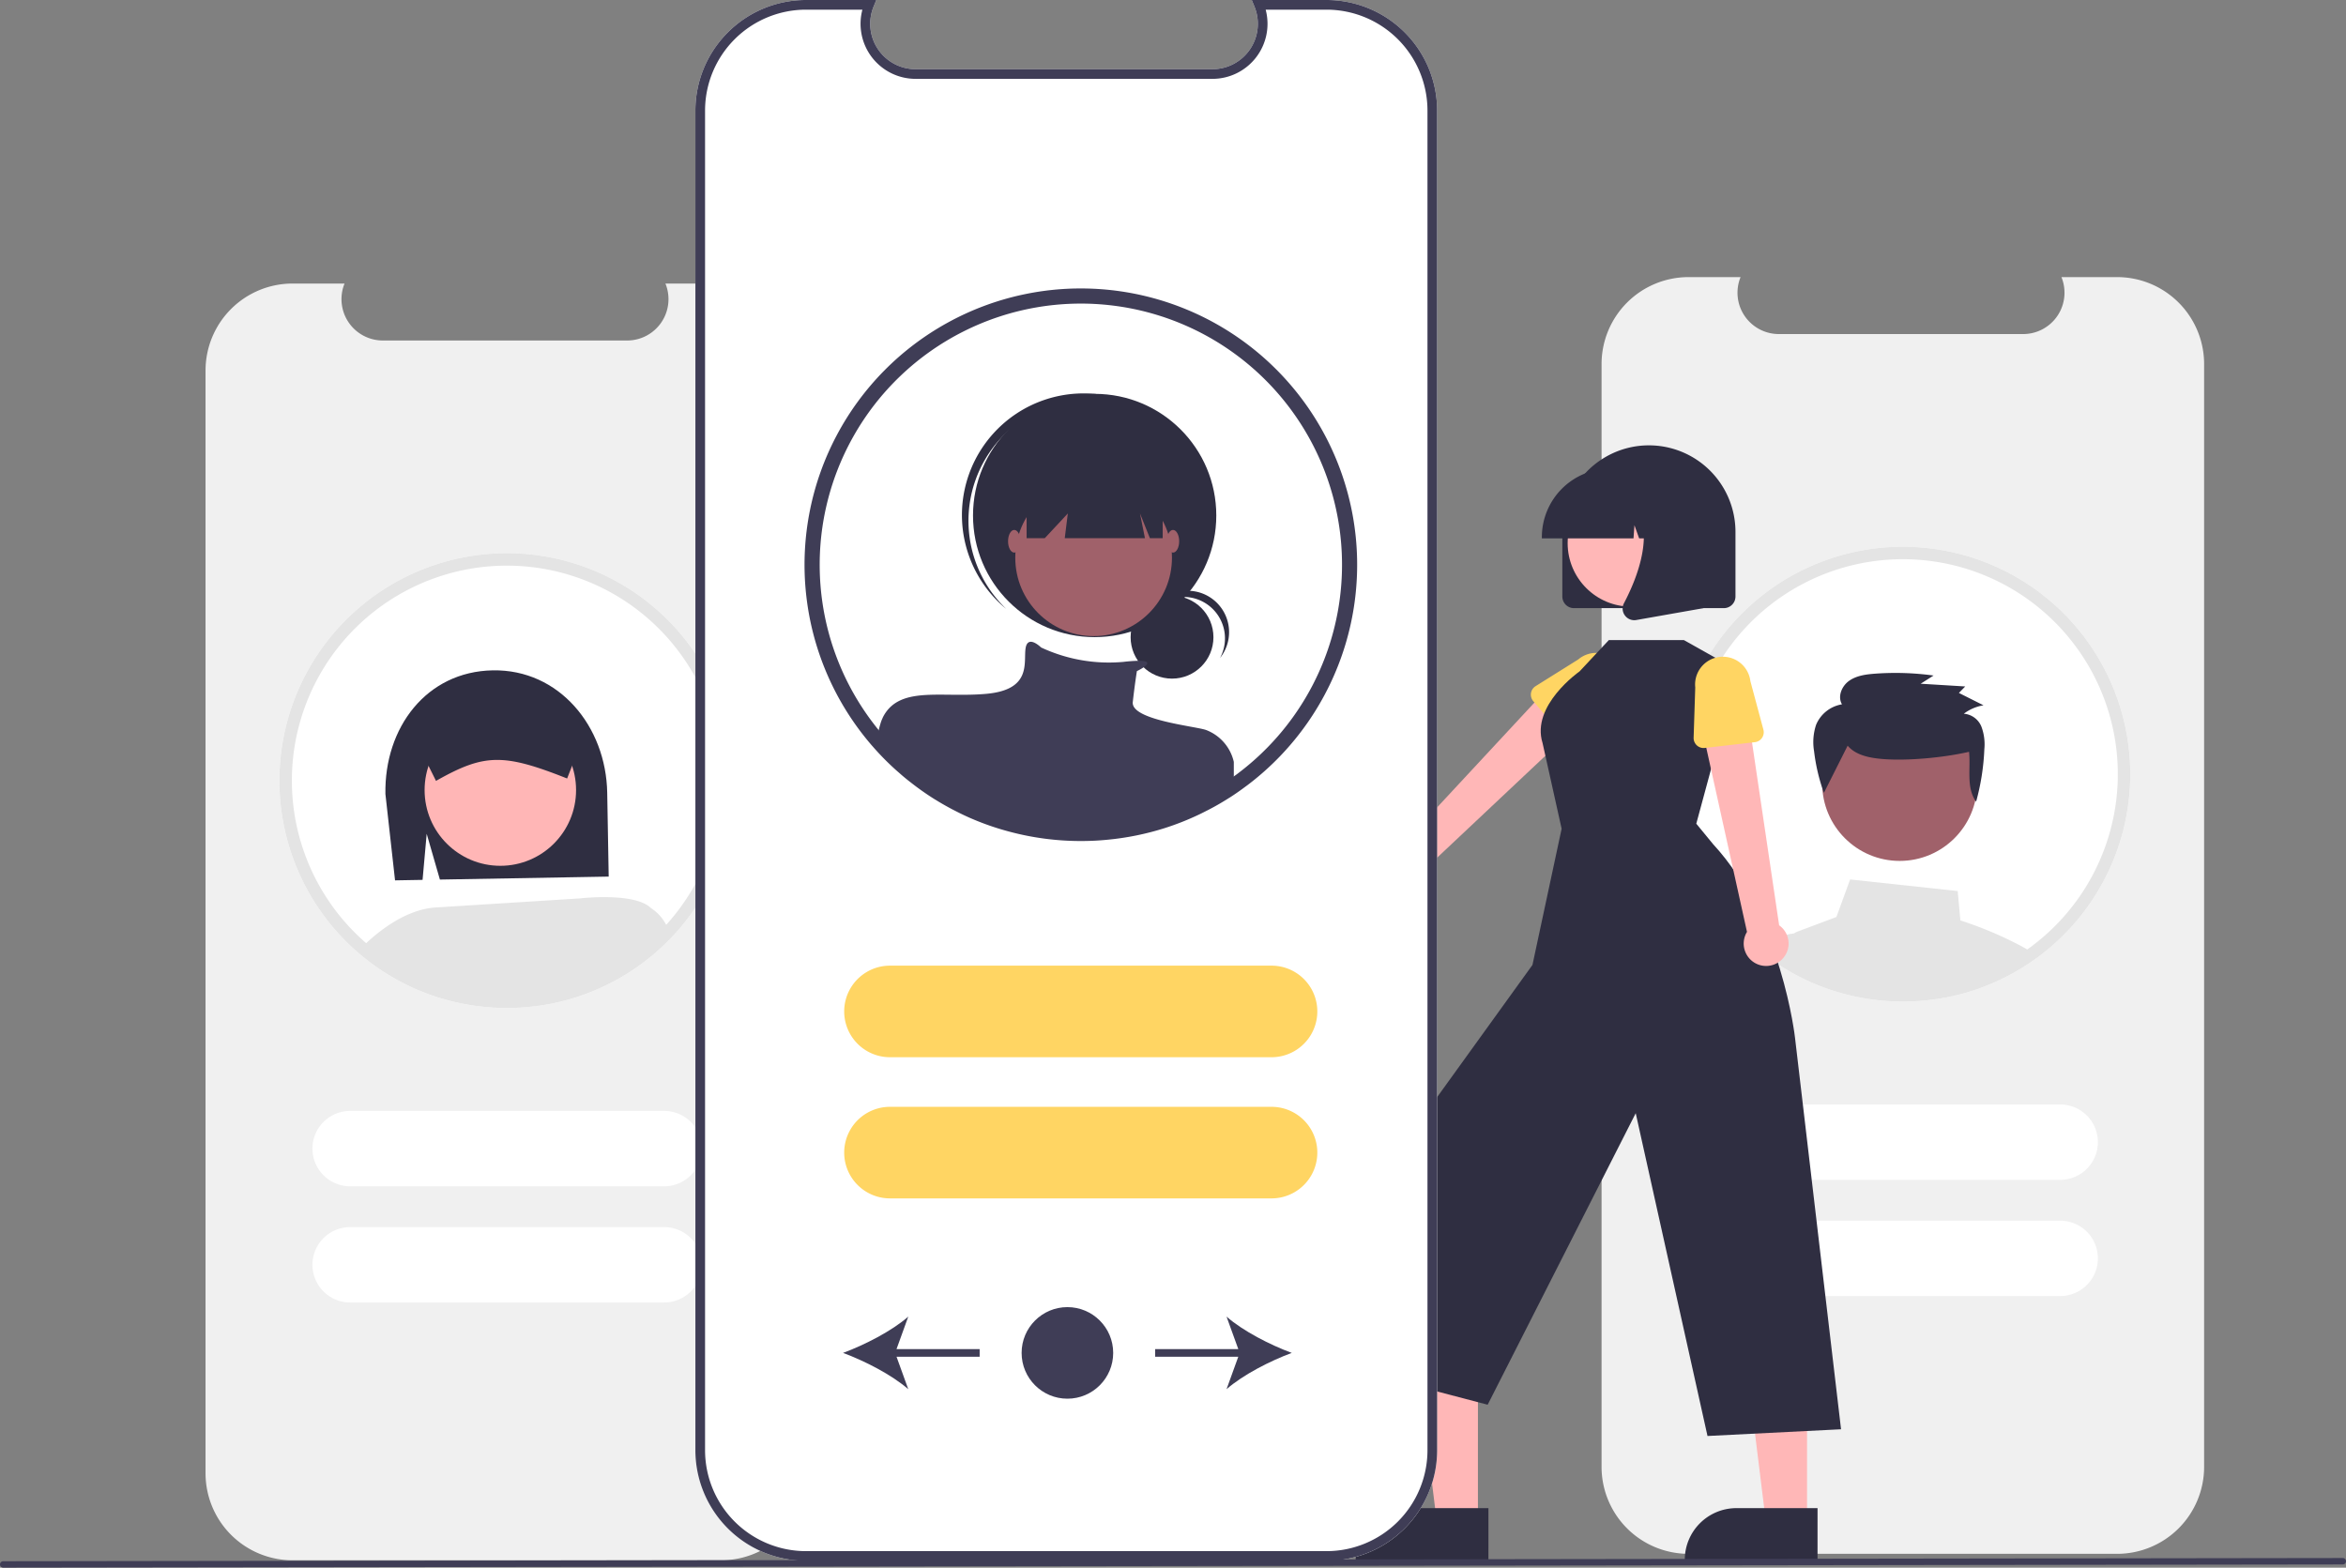 <svg id="b1e40b05-ef0f-44b4-82f8-8bbc98fbb58b" data-name="Layer 1" xmlns="http://www.w3.org/2000/svg" width="728" height="486.494" viewBox="0 0 728 486.494"><rect x="0" y="0" width="728" height="486.494" fill="#808080" stroke="none"/><path d="M892.972,292.747H875.697a12.828,12.828,0,0,1-11.877,17.672H788a12.828,12.828,0,0,1-11.877-17.672H759.988a27,27,0,0,0-27,27V661.949a27,27,0,0,0,27,27H892.972a27,27,0,0,0,27-27h0V319.747A27,27,0,0,0,892.972,292.747Z" transform="translate(-236 -206.753)" fill="#f0f0f0"/><path d="M893.127,423.799a70.572,70.572,0,1,0-121.954,67.038c.633.798,1.292,1.596,1.964,2.369.051.051.088.101.139.152a68.447,68.447,0,0,0,5.257,5.422c.482.443.988.899,1.495,1.33.962.861,1.951,1.685,2.977,2.47.405.317.798.633,1.216.937,1.621,1.229,3.306,2.369,5.042,3.458l.076.038c.494.304,1.001.608,1.507.899.912.545,1.849,1.064,2.787,1.558l.596.304c1.368.709,2.762,1.381,4.193,2.001.291.127.608.253.899.38.025.013.038.013.063.025.672.279,1.343.545,2.027.798a66.576,66.576,0,0,0,6.866,2.204,70.606,70.606,0,0,0,18.204,2.382c2.242,0,4.459-.101,6.651-.317a70.324,70.324,0,0,0,14.746-2.977c.012,0,.025-.013.038-.013a69.209,69.209,0,0,0,8.855-3.509c.012-.013.038-.013.051-.025.646-.304,1.267-.633,1.9-.95.101-.051.202-.101.304-.152.507-.266,1.014-.532,1.52-.811,1.267-.697,2.508-1.431,3.737-2.217.342-.203.672-.418,1.014-.646.481-.317.962-.646,1.431-.988.62-.431,1.241-.874,1.849-1.33.19-.139.393-.279.583-.431a70.547,70.547,0,0,0,23.968-79.402Z" transform="translate(-236 -206.753)" fill="#fff"/><path d="M863.054,500.262a117.347,117.347,0,0,0-18.723-7.879l-.823-9.108L810.115,479.677l-4.244,11.642-11.984,4.497a5.833,5.833,0,0,0-1.216.633h-.013a5.938,5.938,0,0,0-2.534,3.952,6.07,6.07,0,0,0,.089,2.382l.633,2.597c.912.545,1.849,1.064,2.787,1.558l.596.304c1.368.709,2.762,1.381,4.193,2.001.291.127.608.253.899.38.025.013.038.013.063.025.672.279,1.343.545,2.027.798a66.581,66.581,0,0,0,6.866,2.204,70.606,70.606,0,0,0,18.204,2.382c2.242,0,4.459-.101,6.651-.317a70.325,70.325,0,0,0,14.746-2.977c.012,0,.025-.013.038-.013a69.21,69.21,0,0,0,8.855-3.509c.012-.013.038-.013.051-.025.646-.304,1.267-.633,1.9-.95.101-.051.202-.101.304-.152.507-.266,1.014-.532,1.52-.811,1.267-.697,2.508-1.431,3.737-2.217.342-.203.672-.418,1.014-.646.481-.317.962-.646,1.431-.988C865.549,501.668,864.321,500.946,863.054,500.262Z" transform="translate(-236 -206.753)" fill="#e4e4e4"/><path d="M800.386,505.874l-2.09-9.438h-5.46a1.306,1.306,0,0,0-.165.013h-.013a11.832,11.832,0,0,0-5.498,1.9,12.177,12.177,0,0,0-2.939,2.635c1.621,1.229,3.306,2.369,5.042,3.458l.076.038c.494.304,1.001.608,1.507.899.912.545,1.849,1.064,2.787,1.558l.596.304c1.368.709,2.762,1.381,4.193,2.001.291.127.608.253.899.38.025.013.038.013.063.025.672.279,1.343.545,2.027.798Z" transform="translate(-236 -206.753)" fill="#e4e4e4"/><circle cx="589.501" cy="243.116" r="24.049" fill="#a0616a"/><path d="M809.354,438.155c2.49,2.946,6.703,3.778,10.589,4.118,7.893.692,19.37-.431,27.084-2.212.55,5.336-.951,11.089,2.192,15.479a71.857,71.857,0,0,0,2.553-16.29,15.592,15.592,0,0,0-.902-6.977,6.417,6.417,0,0,0-5.466-4.03,13.7,13.7,0,0,1,6.111-2.613l-7.636-3.837,1.961-2.013-13.825-.846,4.004-2.544a86.827,86.827,0,0,0-18.191-.574c-2.817.208-5.763.604-8.045,2.236s-3.602,4.877-2.185,7.273a10.56,10.56,0,0,0-8.048,6.386,17.048,17.048,0,0,0-.611,8.195,58.087,58.087,0,0,0,3.046,12.885Z" transform="translate(-236 -206.753)" fill="#2f2e41"/><path d="M893.127,423.799a70.572,70.572,0,1,0-121.954,67.038c.633.798,1.292,1.596,1.964,2.369.051.051.088.101.139.152a68.447,68.447,0,0,0,5.257,5.422c.482.443.988.899,1.495,1.33.962.861,1.951,1.685,2.977,2.47.405.317.798.633,1.216.937,1.621,1.229,3.306,2.369,5.042,3.458l.076.038c.494.304,1.001.608,1.507.899.912.545,1.849,1.064,2.787,1.558l.596.304c1.368.709,2.762,1.381,4.193,2.001.291.127.608.253.899.38.025.013.038.013.063.025.672.279,1.343.545,2.027.798a66.576,66.576,0,0,0,6.866,2.204,70.606,70.606,0,0,0,18.204,2.382c2.242,0,4.459-.101,6.651-.317a70.324,70.324,0,0,0,14.746-2.977c.012,0,.025-.013.038-.013a69.209,69.209,0,0,0,8.855-3.509c.012-.013.038-.013.051-.025.646-.304,1.267-.633,1.9-.95.101-.051.202-.101.304-.152.507-.266,1.014-.532,1.52-.811,1.267-.697,2.508-1.431,3.737-2.217.342-.203.672-.418,1.014-.646.481-.317.962-.646,1.431-.988.62-.431,1.241-.874,1.849-1.33.19-.139.393-.279.583-.431a70.547,70.547,0,0,0,23.968-79.402Zm-26.298,76.324c-.418.329-.849.646-1.28.937-.418.317-.836.621-1.267.899-.367.266-.735.519-1.115.76l-.114.076c-.279.19-.557.367-.836.545q-1.577.988-3.192,1.9c-.114.063-.228.127-.342.19-.481.266-.962.519-1.444.773-.064.038-.14.063-.203.101l-.076.038c-.608.317-1.229.621-1.849.912a62.139,62.139,0,0,1-7.385,2.99c-.33.114-.659.228-.988.329a66.448,66.448,0,0,1-13.96,2.838c-2.078.19-4.181.291-6.296.291a65.809,65.809,0,0,1-17.215-2.255,62.555,62.555,0,0,1-8.449-2.863c-.14-.063-.292-.114-.431-.177-.152-.063-.291-.114-.431-.177-.152-.063-.291-.127-.444-.203-1.191-.519-2.369-1.089-3.521-1.685l-.557-.291c-1.407-.735-2.787-1.52-4.13-2.356-.393-.241-.798-.494-1.178-.76-.101-.063-.19-.127-.291-.19-.899-.595-1.799-1.216-2.673-1.862-.595-.443-1.191-.887-1.773-1.343-.975-.735-1.913-1.52-2.825-2.331-.481-.405-.95-.849-1.406-1.267a64.366,64.366,0,0,1-5.093-5.27c-.532-.608-1.052-1.216-1.546-1.85a4.827,4.827,0,0,1-.317-.393,66.708,66.708,0,1,1,92.628,11.692Z" transform="translate(-236 -206.753)" fill="#e4e4e4"/><path d="M875.31,572.892h-97.453a11.694,11.694,0,0,1,0-23.389h97.453a11.694,11.694,0,1,1,0,23.389Z" transform="translate(-236 -206.753)" fill="#fff"/><path d="M875.31,608.95h-97.453a11.694,11.694,0,0,1,0-23.389h97.453a11.694,11.694,0,1,1,0,23.389Z" transform="translate(-236 -206.753)" fill="#fff"/><path d="M459.768,294.747H442.492a12.828,12.828,0,0,1-11.877,17.672H354.796A12.828,12.828,0,0,1,342.919,294.747h-16.136a27,27,0,0,0-27,27V663.949a27,27,0,0,0,27,27H459.768a27,27,0,0,0,27-27h0V321.747A27,27,0,0,0,459.768,294.747Z" transform="translate(-236 -206.753)" fill="#f0f0f0"/><path d="M459.923,425.799a70.572,70.572,0,1,0-121.954,67.038c.633.798,1.292,1.596,1.964,2.369.051.051.088.101.139.152a68.447,68.447,0,0,0,5.257,5.422c.482.443.988.899,1.495,1.33.962.861,1.951,1.685,2.977,2.47.405.317.798.633,1.216.937,1.621,1.229,3.306,2.369,5.042,3.458l.076.038c.494.304,1.001.608,1.507.899.912.545,1.849,1.064,2.787,1.558l.596.304c1.368.709,2.762,1.381,4.193,2.001.291.127.608.253.899.38.025.013.038.013.063.025.672.279,1.343.545,2.027.798a66.577,66.577,0,0,0,6.866,2.204,70.606,70.606,0,0,0,18.204,2.382c2.242,0,4.459-.101,6.651-.317a70.324,70.324,0,0,0,14.746-2.977c.012,0,.025-.013.038-.013a69.209,69.209,0,0,0,8.855-3.509c.012-.013.038-.013.051-.025.646-.304,1.267-.633,1.9-.95.101-.051.202-.101.304-.152.507-.266,1.014-.532,1.52-.811,1.267-.697,2.508-1.431,3.737-2.217.342-.203.672-.418,1.014-.646.481-.317.962-.646,1.431-.988.62-.431,1.241-.874,1.849-1.33.19-.139.393-.279.583-.431a70.547,70.547,0,0,0,23.968-79.402Z" transform="translate(-236 -206.753)" fill="#fff"/><path d="M442.106,574.892h-97.453a11.694,11.694,0,1,1,0-23.389h97.453a11.694,11.694,0,0,1,0,23.389Z" transform="translate(-236 -206.753)" fill="#fff"/><path d="M442.106,610.95h-97.453a11.694,11.694,0,1,1,0-23.389h97.453a11.694,11.694,0,0,1,0,23.389Z" transform="translate(-236 -206.753)" fill="#fff"/><path d="M368.41,465.508l4.099,14.199,52.38-.924-.459-26.015c-.363-20.592-14.916-38.352-35.508-37.989s-33.685,17.772-33.322,38.364l2.991,26.81,8.54-.151Z" transform="translate(-236 -206.753)" fill="#2f2e41"/><circle cx="155.262" cy="245.182" r="23.501" fill="#ffb6b6"/><path d="M438.041,488.584l-.533,9.885a62.927,62.927,0,0,1-87.217,3.378c-.543-.478-1.076-.978-1.597-1.488,3.259-3.237,12.254-11.232,22.236-11.971l45.015-2.835S433.001,483.555,438.041,488.584Z" transform="translate(-236 -206.753)" fill="#e4e4e4"/><path d="M416.989,435.433a9.115,9.115,0,0,0-1.619-5.029c-.108-.152-.217-.293-.326-.435a9.158,9.158,0,0,0-7.344-3.509l-16.891.304-16.881.293a9.146,9.146,0,0,0-8.962,9.288l4.019,8.093,2.314,4.649.38-.217c14.61-8.212,20.585-8.321,39.921-.684l.391.152,1.532-3.922,3.476-8.897Z" transform="translate(-236 -206.753)" fill="#2f2e41"/><path d="M443.373,495.234c-1.358,1.738-2.584,1.706-4.115,3.292-3.867,4.03-10.038,7.481-14.861,10.36l-1.053-18.879,14.697-1.423A13.555,13.555,0,0,1,443.373,495.234Z" transform="translate(-236 -206.753)" fill="#e4e4e4"/><path d="M459.923,425.799a70.572,70.572,0,1,0-121.954,67.038c.633.798,1.292,1.596,1.964,2.369.051.051.088.101.139.152a68.447,68.447,0,0,0,5.257,5.422c.482.443.988.899,1.495,1.33.962.861,1.951,1.685,2.977,2.47.405.317.798.633,1.216.937,1.621,1.229,3.306,2.369,5.042,3.458l.076.038c.494.304,1.001.608,1.507.899.912.545,1.849,1.064,2.787,1.558l.596.304c1.368.709,2.762,1.381,4.193,2.001.291.127.608.253.899.38.025.013.038.013.063.025.672.279,1.343.545,2.027.798a66.577,66.577,0,0,0,6.866,2.204,70.606,70.606,0,0,0,18.204,2.382c2.242,0,4.459-.101,6.651-.317a70.324,70.324,0,0,0,14.746-2.977c.012,0,.025-.013.038-.013a69.209,69.209,0,0,0,8.855-3.509c.012-.013.038-.013.051-.025.646-.304,1.267-.633,1.9-.95.101-.051.202-.101.304-.152.507-.266,1.014-.532,1.52-.811,1.267-.697,2.508-1.431,3.737-2.217.342-.203.672-.418,1.014-.646.481-.317.962-.646,1.431-.988.62-.431,1.241-.874,1.849-1.33.19-.139.393-.279.583-.431a70.547,70.547,0,0,0,23.968-79.402Zm-26.298,76.324c-.418.329-.849.646-1.28.937-.418.317-.836.621-1.267.899-.367.266-.735.519-1.115.76l-.114.076c-.279.19-.557.367-.836.545q-1.577.988-3.192,1.9c-.114.063-.228.127-.342.19-.481.266-.962.519-1.444.773-.064.038-.14.063-.203.101l-.076.038c-.608.317-1.229.621-1.849.912a62.138,62.138,0,0,1-7.385,2.99c-.33.114-.659.228-.988.329a66.448,66.448,0,0,1-13.96,2.838c-2.078.19-4.181.291-6.296.291a65.809,65.809,0,0,1-17.215-2.255,62.556,62.556,0,0,1-8.449-2.863c-.14-.063-.292-.114-.431-.177-.152-.063-.291-.114-.431-.177-.152-.063-.291-.127-.444-.203-1.191-.519-2.369-1.089-3.521-1.685l-.557-.291c-1.407-.735-2.787-1.52-4.13-2.356-.393-.241-.798-.494-1.178-.76-.101-.063-.19-.127-.291-.19-.899-.595-1.799-1.216-2.673-1.862-.595-.443-1.191-.887-1.773-1.343-.975-.735-1.913-1.52-2.825-2.331-.481-.405-.95-.849-1.406-1.267a64.364,64.364,0,0,1-5.093-5.27c-.532-.608-1.052-1.216-1.546-1.85a4.829,4.829,0,0,1-.317-.393,66.708,66.708,0,1,1,92.628,11.692Z" transform="translate(-236 -206.753)" fill="#e4e4e4"/><path d="M668.834,484.11a6.916,6.916,0,0,0,8.277-6.629l52.254-49.183-11.757-9.379L669.852,470.338a6.953,6.953,0,0,0-1.018,13.772Z" transform="translate(-236 -206.753)" fill="#ffb7b7"/><path d="M721.961,436.248l-10.166-11.914a3.101,3.101,0,0,1,.713-4.641l13.235-8.285a8.612,8.612,0,0,1,11.142,13.135l-10.228,11.731a3.101,3.101,0,0,1-4.696-.026Z" transform="translate(-236 -206.753)" fill="#ffd563"/><polygon points="458.624 472.188 445.848 472.187 439.77 422.908 458.626 422.909 458.624 472.188" fill="#ffb7b7"/><path d="M697.882,691.325l-41.195-.002v-.521a16.035,16.035,0,0,1,16.034-16.034h.001l25.161.001Z" transform="translate(-236 -206.753)" fill="#2f2e41"/><polygon points="560.751 472.188 547.975 472.187 541.897 422.908 560.753 422.909 560.751 472.188" fill="#ffb7b7"/><path d="M800.009,691.325l-41.195-.002v-.521a16.035,16.035,0,0,1,16.034-16.034h.001l25.161.001Z" transform="translate(-236 -206.753)" fill="#2f2e41"/><path d="M762.385,462.371,775.263,414.79l-16.707-9.391h-23.32l-9.07,9.704s-15.154,10.543-11.486,22.225l5.917,26.608-9.05,42.259-45.596,63.232-10.793,62.111,42.487,11.138,45.944-90.466,22.276,100.169,41.441-2.084L793.026,528.84s-4.071-37-25.408-60.102Z" transform="translate(-236 -206.753)" fill="#2f2e41"/><path d="M788.981,504.469a6.916,6.916,0,0,0-.886-10.568l-9.992-67.411L763.761,431.019l14.357,64.924a6.953,6.953,0,0,0,10.864,8.526Z" transform="translate(-236 -206.753)" fill="#ffb7b7"/><path d="M780.572,437.07l-15.559,1.794a3.101,3.101,0,0,1-3.455-3.18l.504-15.606a8.612,8.612,0,0,1,17.116-1.923L783.212,433.187a3.101,3.101,0,0,1-2.64,3.883Z" transform="translate(-236 -206.753)" fill="#ffd563"/><path d="M720.817,391.868V371.821a26.864,26.864,0,0,1,53.728,0v20.048a3.613,3.613,0,0,1-3.609,3.609H724.426A3.613,3.613,0,0,1,720.817,391.868Z" transform="translate(-236 -206.753)" fill="#2f2e41"/><circle cx="506.161" cy="168.562" r="19.696" fill="#ffb7b7"/><path d="M714.462,373.424A21.275,21.275,0,0,1,735.713,352.174h4.01a21.274,21.274,0,0,1,21.25,21.25v.401h-8.473l-2.89-8.093-.578,8.093h-4.379l-1.458-4.083-.292,4.083h-28.44Z" transform="translate(-236 -206.753)" fill="#2f2e41"/><path d="M740.223,397.731a3.555,3.555,0,0,1-.283-3.775c4.249-8.082,10.198-23.015,2.302-32.224l-.568-.662H764.598V395.488l-20.825,3.674a3.686,3.686,0,0,1-.639.056A3.594,3.594,0,0,1,740.223,397.731Z" transform="translate(-236 -206.753)" fill="#2f2e41"/><path d="M647.662,691.115H486.094a34.342,34.342,0,0,1-34.303-34.304V241.057a34.342,34.342,0,0,1,34.303-34.304h21.836l-.843,2.066a14.085,14.085,0,0,0,13.04,19.405h92.116a14.085,14.085,0,0,0,13.041-19.405l-.843-2.066h23.221a34.343,34.343,0,0,1,34.304,34.304V656.811A34.343,34.343,0,0,1,647.662,691.115Z" transform="translate(-236 -206.753)" fill="#fff"/><path d="M647.662,691.115H486.094a34.342,34.342,0,0,1-34.303-34.304V241.057a34.342,34.342,0,0,1,34.303-34.304h21.836l-.843,2.066a14.085,14.085,0,0,0,13.04,19.405h92.116a14.085,14.085,0,0,0,13.041-19.405l-.843-2.066h23.221a34.343,34.343,0,0,1,34.304,34.304V656.811A34.343,34.343,0,0,1,647.662,691.115ZM486.094,209.753a31.339,31.339,0,0,0-31.303,31.304V656.811a31.339,31.339,0,0,0,31.303,31.304H647.662a31.339,31.339,0,0,0,31.304-31.304V241.057a31.339,31.339,0,0,0-31.304-31.304H628.758A17.088,17.088,0,0,1,612.243,231.224H520.127a17.089,17.089,0,0,1-16.512-21.471Z" transform="translate(-236 -206.753)" fill="#3f3d56"/><path d="M652.376,353.825A85.741,85.741,0,1,0,504.209,435.272c.77.97,1.57,1.939,2.385,2.878.062.062.107.123.169.185a83.32,83.32,0,0,0,6.388,6.587c.585.539,1.2,1.093,1.816,1.616,1.17,1.047,2.37,2.047,3.617,3.001a84.301,84.301,0,0,0,7.603,5.341l.092.046c1.708,1.062,3.447,2.047,5.218,2.986l.723.369c1.662.862,3.355,1.678,5.094,2.432.354.154.739.308,1.093.462.031.015.047.015.077.031a83.288,83.288,0,0,0,10.804,3.648,85.776,85.776,0,0,0,22.116,2.893c2.724,0,5.418-.123,8.08-.385a85.43,85.43,0,0,0,17.915-3.617c.016,0,.031-.015.046-.015a84.041,84.041,0,0,0,10.758-4.263c.015-.015.047-.015.062-.031.785-.369,1.539-.77,2.309-1.154q.185-.092.37-.185c.615-.323,1.231-.646,1.846-.985,1.539-.846,3.047-1.739,4.541-2.693.416-.246.815-.508,1.231-.785,1.354-.893,2.693-1.847,3.986-2.817.231-.169.477-.339.709-.523a85.714,85.714,0,0,0,29.119-96.469Z" transform="translate(-236 -206.753)" fill="#fff"/><circle id="a88730f1-a4dc-42ea-8d61-20b9a6de0295" data-name="Ellipse 188" cx="363.699" cy="197.746" r="12.85" fill="#2f2e41"/><path id="a0e65747-ad5d-42e1-9a7d-abdaec671c25" data-name="Path 969" d="M603.279,392.003a12.851,12.851,0,0,1,11.312,18.949,12.847,12.847,0,1,0-21.344-14.116,12.819,12.819,0,0,1,10.033-4.833Z" transform="translate(-236 -206.753)" fill="#2f2e41"/><circle id="b7900c1b-d91a-4cb1-ae52-9339c6bb131b" data-name="Ellipse 189" cx="339.687" cy="159.971" r="37.747" fill="#2f2e41"/><path id="e9ef9d79-54c8-4b9d-afc6-bf3c8702b968" data-name="Path 970" d="M546.061,343.304a37.741,37.741,0,0,1,52.313-3.959c-.308-.294-.616-.589-.934-.874A37.747,37.747,0,0,0,547.066,394.702q.108.096.216.192c.32.285.649.554.977.826A37.741,37.741,0,0,1,546.062,343.304Z" transform="translate(-236 -206.753)" fill="#2f2e41"/><circle id="f9ee0ef6-3d03-415e-8b17-7638139fd0a9" data-name="Ellipse 190" cx="339.366" cy="173.087" r="24.311" fill="#a0616a"/><path d="M618.87,443.183v8.157c-1.493.954-3.002,1.847-4.541,2.693-.615.339-1.231.662-1.846.985q-.185.092-.37.185c-.77.385-1.524.785-2.309,1.154-.015.015-.047.015-.062.031a84.043,84.043,0,0,1-10.758,4.263c-.015,0-.03.015-.046.015a85.43,85.43,0,0,1-17.915,3.617c-2.663.262-5.356.385-8.08.385a85.776,85.776,0,0,1-22.116-2.893,83.287,83.287,0,0,1-10.804-3.648c-.031-.015-.047-.015-.077-.031-.354-.154-.739-.308-1.093-.462-1.739-.754-3.432-1.57-5.094-2.432l-.723-.369c-1.771-.939-3.51-1.924-5.218-2.986l-.092-.046a84.306,84.306,0,0,1-7.603-5.341c-1.247-.954-2.447-1.955-3.617-3.001-.615-.523-1.231-1.077-1.816-1.616a83.32,83.32,0,0,1-6.388-6.587,31.135,31.135,0,0,1,1.17-4.725l.015-.015a6.908,6.908,0,0,1,.323-.77,6.137,6.137,0,0,1,.292-.646c2.755-5.156,7.742-6.433,13.929-6.71,3.494-.154,7.356.015,11.436-.031,2.155-.015,4.386-.092,6.618-.292,14.082-1.277,11.528-9.588,12.159-14.067.631-4.34,4.541-.585,4.802-.339l.015.015a49.668,49.668,0,0,0,25.549,4.479c1.508-.185,3.017-.292,4.525-.339,3.971-.046,3.109,1.093,1.74,2.032a17.212,17.212,0,0,1-2.078,1.17s-.631,3.848-1.278,9.604c-.615,5.51,18.792,7.418,22.594,8.619h.015A13.879,13.879,0,0,1,618.87,443.183Z" transform="translate(-236 -206.753)" fill="#3f3d56"/><path id="f8b96564-8bea-43e7-b877-4fd21fa4541a" data-name="Path 975" d="M554.574,349.451V373.768h5.63l7.164-7.677-.959,7.677h24.887l-1.539-7.677,3.078,7.677h3.968V349.451Z" transform="translate(-236 -206.753)" fill="#2f2e41"/><ellipse id="fc45a9a5-e532-43bd-91e0-783b1ff1c62a" data-name="Ellipse 191" cx="314.735" cy="167.97" rx="1.919" ry="3.518" fill="#a0616a"/><ellipse id="b98ebd65-1aa4-4d12-af6a-4bfbf5352352" data-name="Ellipse 192" cx="363.999" cy="167.97" rx="1.919" ry="3.518" fill="#a0616a"/><path d="M652.376,353.825A85.741,85.741,0,1,0,504.209,435.272c.77.97,1.57,1.939,2.385,2.878.062.062.107.123.169.185a83.32,83.32,0,0,0,6.388,6.587c.585.539,1.2,1.093,1.816,1.616,1.17,1.047,2.37,2.047,3.617,3.001a84.301,84.301,0,0,0,7.603,5.341l.092.046c1.708,1.062,3.447,2.047,5.218,2.986l.723.369c1.662.862,3.355,1.678,5.094,2.432.354.154.739.308,1.093.462.031.015.047.015.077.031a83.288,83.288,0,0,0,10.804,3.648,85.776,85.776,0,0,0,22.116,2.893c2.724,0,5.418-.123,8.08-.385a85.43,85.43,0,0,0,17.915-3.617c.016,0,.031-.015.046-.015a84.041,84.041,0,0,0,10.758-4.263c.015-.015.047-.015.062-.031.785-.369,1.539-.77,2.309-1.154q.185-.092.37-.185c.615-.323,1.231-.646,1.846-.985,1.539-.846,3.047-1.739,4.541-2.693.416-.246.815-.508,1.231-.785,1.354-.893,2.693-1.847,3.986-2.817.231-.169.477-.339.709-.523a85.714,85.714,0,0,0,29.119-96.469Zm-31.952,92.729c-.508.4-1.031.785-1.554,1.139-.508.385-1.016.754-1.539,1.093-.446.323-.893.631-1.355.923-.385.262-.77.508-1.154.754q-1.915,1.201-3.878,2.309c-.139.077-.277.154-.416.231-.585.323-1.169.631-1.754.939-.077.046-.17.077-.246.123l-.092.046c-.739.385-1.492.754-2.247,1.108a75.457,75.457,0,0,1-8.973,3.632c-.4.138-.8.277-1.2.4a80.736,80.736,0,0,1-16.961,3.448c-2.524.231-5.079.354-7.65.354a79.958,79.958,0,0,1-20.916-2.74,76.015,76.015,0,0,1-10.266-3.478c-.354-.139-.708-.292-1.047-.431-.184-.077-.354-.154-.539-.246-1.447-.631-2.877-1.324-4.278-2.047l-.677-.354c-1.708-.893-3.386-1.847-5.018-2.863-.6-.369-1.2-.754-1.785-1.154-1.847-1.216-3.648-2.524-5.403-3.894-1.185-.893-2.324-1.847-3.432-2.832-.585-.492-1.154-1.031-1.708-1.539a78.31,78.31,0,0,1-6.187-6.403c-.646-.739-1.278-1.478-1.878-2.247a5.848,5.848,0,0,1-.385-.477A81.046,81.046,0,1,1,620.425,446.554Z" transform="translate(-236 -206.753)" fill="#3f3d56"/><path d="M630.576,534.839H512.176a14.208,14.208,0,0,1,0-28.416H630.576a14.208,14.208,0,1,1,0,28.416Z" transform="translate(-236 -206.753)" fill="#ffd563"/><path d="M630.576,578.647H512.176a14.208,14.208,0,0,1,0-28.416H630.576a14.208,14.208,0,1,1,0,28.416Z" transform="translate(-236 -206.753)" fill="#ffd563"/><circle cx="331.232" cy="419.845" r="14.208" fill="#3f3d56"/><path d="M636.855,626.597c-6.725-2.493-15.068-6.75-20.24-11.26l3.645,10.076H594.464v2.368h25.796L616.615,637.859C621.787,633.35,630.13,629.092,636.855,626.597Z" transform="translate(-236 -206.753)" fill="#3f3d56"/><path d="M497.61,626.597c6.725-2.493,15.068-6.75,20.24-11.26l-3.645,10.076h25.796v2.368H514.205l3.645,10.078C512.678,633.35,504.334,629.092,497.61,626.597Z" transform="translate(-236 -206.753)" fill="#3f3d56"/><path d="M963,692.247l-726,1a1,1,0,0,1,0-2l726-1a1,1,0,0,1,0,2Z" transform="translate(-236 -206.753)" fill="#3f3d56"/></svg>